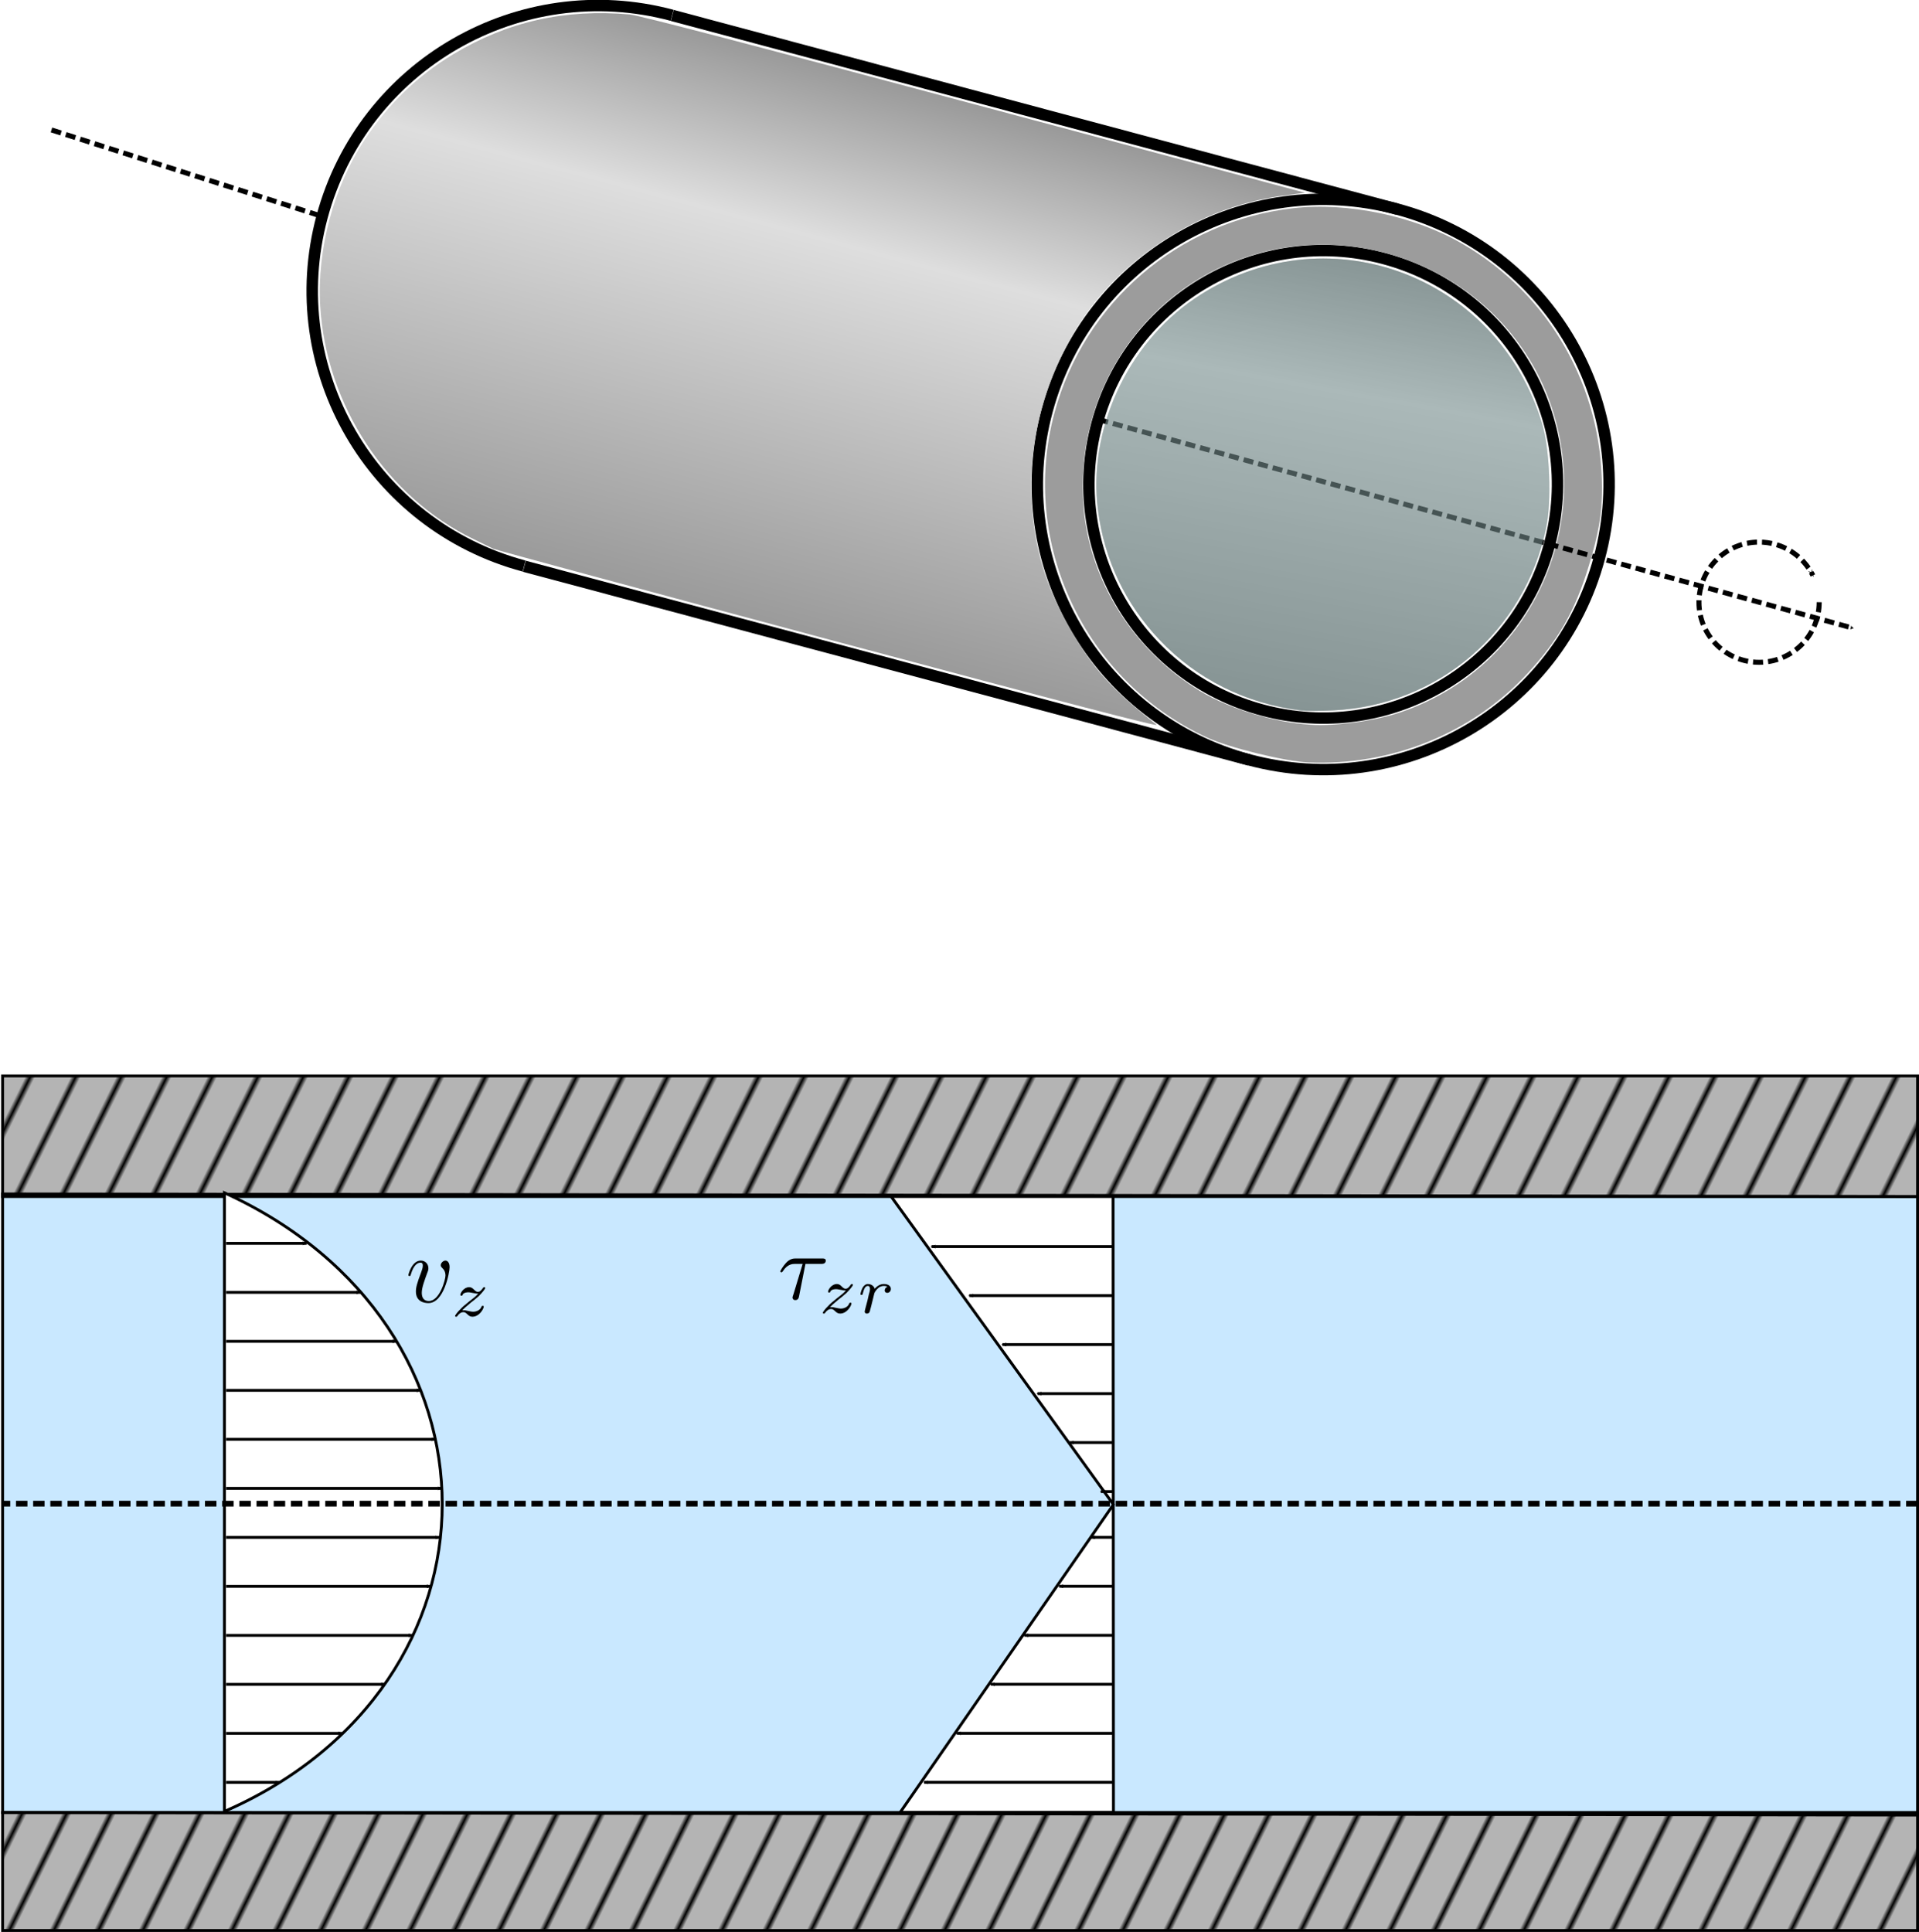 <ns0:svg xmlns:dc="http://purl.org/dc/elements/1.1/" xmlns:ns0="http://www.w3.org/2000/svg" xmlns:ns1="http://sodipodi.sourceforge.net/DTD/sodipodi-0.dtd" xmlns:ns2="http://www.inkscape.org/namespaces/inkscape" xmlns:ns3="http://www.w3.org/1999/xlink" xmlns:ns5="http://creativecommons.org/ns#" xmlns:ns7="http://www.iki.fi/pav/software/textext/" xmlns:rdf="http://www.w3.org/1999/02/22-rdf-syntax-ns#" height="769.396" id="svg2" preserveAspectRatio="xMidYMid meet" version="1.1" viewBox="0 0 764.219 769.396" width="764.219" ns1:docname="pipe_flow.svg" ns2:version="0.48.3.1 r9886">
  <ns1:namedview bordercolor="#666666" borderopacity="1.0" fit-margin-bottom="0" fit-margin-left="0" fit-margin-right="0" fit-margin-top="0" id="base" pagecolor="#ffffff" showgrid="false" ns2:current-layer="layer1" ns2:cx="155.99331" ns2:cy="233.01608" ns2:document-units="px" ns2:object-nodes="true" ns2:object-paths="true" ns2:pageopacity="0.0" ns2:pageshadow="2" ns2:snap-global="true" ns2:snap-intersection-paths="true" ns2:snap-object-midpoints="true" ns2:snap-smooth-nodes="true" ns2:window-height="1025" ns2:window-maximized="1" ns2:window-width="1920" ns2:window-x="-3" ns2:window-y="-3" ns2:zoom="0.9899495" />
  <ns0:defs id="defs4">
    <ns0:linearGradient id="linearGradient4193">
      <ns0:stop id="stop4195" offset="0" style="stop-color:#606060;stop-opacity:1;" />
      <ns0:stop id="stop4197" offset="0.7" style="stop-color:#969696;stop-opacity:1;" />
      <ns0:stop id="stop4199" offset="1" style="stop-color:#606060;stop-opacity:1;" />
    </ns0:linearGradient>
    <ns0:marker id="Arrow1Mend" orient="auto" refX="0" refY="0" style="overflow:visible" ns2:stockid="Arrow1Mend">
      <ns0:path d="M 0,0 5,-5 -12.5,0 5,5 0,0 z" id="path4435" style="fill-rule:evenodd;stroke:#000000;stroke-width:1pt;marker-start:none" transform="matrix(-0.4,0,0,-0.4,-4,0)" ns2:connector-curvature="0" />
    </ns0:marker>
    <ns0:marker id="Arrow1Lend" orient="auto" refX="0" refY="0" style="overflow:visible" ns2:stockid="Arrow1Lend">
      <ns0:path d="M 0,0 5,-5 -12.5,0 5,5 0,0 z" id="path3849" style="fill-rule:evenodd;stroke:#000000;stroke-width:1pt;marker-start:none" transform="matrix(-0.8,0,0,-0.8,-10,0)" ns2:connector-curvature="0" />
    </ns0:marker>
    <ns0:marker id="TriangleInL" orient="auto" refX="0" refY="0" style="overflow:visible" ns2:stockid="TriangleInL">
      <ns0:path d="m 5.77,0 -8.65,5 0,-10 8.65,5 z" id="path3980" style="fill-rule:evenodd;stroke:#000000;stroke-width:1pt;marker-start:none" transform="scale(-0.8,-0.8)" ns2:connector-curvature="0" />
    </ns0:marker>
    <ns0:marker id="TriangleOutL" orient="auto" refX="0" refY="0" style="overflow:visible" ns2:stockid="TriangleOutL">
      <ns0:path d="m 5.77,0 -8.65,5 0,-10 8.65,5 z" id="path3989" style="fill-rule:evenodd;stroke:#000000;stroke-width:1pt;marker-start:none" transform="scale(0.8,0.8)" ns2:connector-curvature="0" />
    </ns0:marker>
    <ns0:marker id="TriangleOutM" orient="auto" refX="0" refY="0" style="overflow:visible" ns2:stockid="TriangleOutM">
      <ns0:path d="m 5.77,0 -8.65,5 0,-10 8.65,5 z" id="path3992" style="fill-rule:evenodd;stroke:#000000;stroke-width:1pt;marker-start:none" transform="scale(0.4,0.4)" ns2:connector-curvature="0" />
    </ns0:marker>
    <ns0:marker id="TriangleOutS" orient="auto" refX="0" refY="0" style="overflow:visible" ns2:stockid="TriangleOutS">
      <ns0:path d="m 5.77,0 -8.65,5 0,-10 8.65,5 z" id="path3995" style="fill-rule:evenodd;stroke:#000000;stroke-width:1pt;marker-start:none" transform="scale(0.2,0.2)" ns2:connector-curvature="0" />
    </ns0:marker>
    <ns0:linearGradient id="linearGradient3829">
      <ns0:stop id="stop3831" offset="0" style="stop-color:#999999;stop-opacity:1;" />
      <ns0:stop id="stop3837" offset="0.7" style="stop-color:#dedede;stop-opacity:1;" />
      <ns0:stop id="stop3833" offset="1" style="stop-color:#999999;stop-opacity:1;" />
    </ns0:linearGradient>
    <ns0:linearGradient gradientTransform="matrix(1.175,0.314,-0.315,1.172,52.35,-150.131)" gradientUnits="userSpaceOnUse" id="linearGradient3835" x1="363.698" x2="363.698" y1="320.934" y2="136.363" ns2:collect="always" ns3:href="#linearGradient3829" />
    <ns0:marker id="TriangleOutS-9" orient="auto" refX="0" refY="0" style="overflow:visible" ns2:stockid="TriangleOutS">
      <ns0:path d="m 5.77,0 -8.65,5 0,-10 8.65,5 z" id="path3995-7" style="fill-rule:evenodd;stroke:#000000;stroke-width:1pt;marker-start:none" transform="scale(0.2,0.2)" ns2:connector-curvature="0" />
    </ns0:marker>
    <ns0:linearGradient gradientTransform="matrix(1.175,0.314,-0.315,1.172,72.554,-306.705)" gradientUnits="userSpaceOnUse" id="linearGradient4879" x1="363.698" x2="363.698" y1="320.934" y2="136.363" ns2:collect="always" ns3:href="#linearGradient3829" />
    <ns0:marker id="TriangleOutL-2" orient="auto" refX="0" refY="0" style="overflow:visible" ns2:stockid="TriangleOutL">
      <ns0:path d="m 5.77,0 -8.65,5 0,-10 8.65,5 z" id="path3989-3" style="fill-rule:evenodd;stroke:#000000;stroke-width:1pt;marker-start:none" transform="scale(0.8,0.8)" ns2:connector-curvature="0" />
    </ns0:marker>
    <ns0:marker id="TriangleInL-6" orient="auto" refX="0" refY="0" style="overflow:visible" ns2:stockid="TriangleInL">
      <ns0:path d="m 5.77,0 -8.65,5 0,-10 8.65,5 z" id="path3980-4" style="fill-rule:evenodd;stroke:#000000;stroke-width:1pt;marker-start:none" transform="scale(-0.8,-0.8)" ns2:connector-curvature="0" />
    </ns0:marker>
    <ns0:marker id="marker8806" orient="auto" refX="0" refY="0" style="overflow:visible" ns2:stockid="TriangleOutL">
      <ns0:path d="m 5.77,0 -8.65,5 0,-10 8.65,5 z" id="path8808" style="fill-rule:evenodd;stroke:#000000;stroke-width:1pt;marker-start:none" transform="scale(0.8,0.8)" ns2:connector-curvature="0" />
    </ns0:marker>
    <ns0:marker id="Arrow1Mend-5" orient="auto" refX="0" refY="0" style="overflow:visible" ns2:stockid="Arrow1Mend">
      <ns0:path d="M 0,0 5,-5 -12.5,0 5,5 0,0 z" id="path4435-4" style="fill-rule:evenodd;stroke:#000000;stroke-width:1pt;marker-start:none" transform="matrix(-0.4,0,0,-0.4,-4,0)" ns2:connector-curvature="0" />
    </ns0:marker>
    <ns0:marker id="Arrow1Mend-51" orient="auto" refX="0" refY="0" style="overflow:visible" ns2:stockid="Arrow1Mend">
      <ns0:path d="M 0,0 5,-5 -12.5,0 5,5 0,0 z" id="path4435-7" style="fill-rule:evenodd;stroke:#000000;stroke-width:1pt;marker-start:none" transform="matrix(-0.4,0,0,-0.4,-4,0)" ns2:connector-curvature="0" />
    </ns0:marker>
    <ns0:marker id="Arrow2Mend" orient="auto" refX="0" refY="0" style="overflow:visible" ns2:stockid="Arrow2Mend">
      <ns0:path d="M 8.719,4.034 -2.207,0.016 8.719,-4.002 c -1.745,2.372 -1.735,5.617 -6e-7,8.035 z" id="path5454" style="font-size:12px;fill-rule:evenodd;stroke-width:0.625;stroke-linejoin:round" transform="scale(-0.6,-0.6)" ns2:connector-curvature="0" />
    </ns0:marker>
    <ns0:marker id="marker3301" orient="auto" refX="0" refY="0" style="overflow:visible" ns2:stockid="Arrow2Mend">
      <ns0:path d="M 8.719,4.034 -2.207,0.016 8.719,-4.002 c -1.745,2.372 -1.735,5.617 -6e-7,8.035 z" id="path3303" style="font-size:12px;fill-rule:evenodd;stroke-width:0.625;stroke-linejoin:round" transform="scale(-0.6,-0.6)" ns2:connector-curvature="0" />
    </ns0:marker>
    <ns0:marker id="marker3305" orient="auto" refX="0" refY="0" style="overflow:visible" ns2:stockid="Arrow2Mend">
      <ns0:path d="M 8.719,4.034 -2.207,0.016 8.719,-4.002 c -1.745,2.372 -1.735,5.617 -6e-7,8.035 z" id="path3307" style="font-size:12px;fill-rule:evenodd;stroke-width:0.625;stroke-linejoin:round" transform="scale(-0.6,-0.6)" ns2:connector-curvature="0" />
    </ns0:marker>
    <ns0:marker id="marker3309" orient="auto" refX="0" refY="0" style="overflow:visible" ns2:stockid="Arrow2Mend">
      <ns0:path d="M 8.719,4.034 -2.207,0.016 8.719,-4.002 c -1.745,2.372 -1.735,5.617 -6e-7,8.035 z" id="path3311" style="font-size:12px;fill-rule:evenodd;stroke-width:0.625;stroke-linejoin:round" transform="scale(-0.6,-0.6)" ns2:connector-curvature="0" />
    </ns0:marker>
    <ns0:marker id="marker3313" orient="auto" refX="0" refY="0" style="overflow:visible" ns2:stockid="Arrow2Mend">
      <ns0:path d="M 8.719,4.034 -2.207,0.016 8.719,-4.002 c -1.745,2.372 -1.735,5.617 -6e-7,8.035 z" id="path3315" style="font-size:12px;fill-rule:evenodd;stroke-width:0.625;stroke-linejoin:round" transform="scale(-0.6,-0.6)" ns2:connector-curvature="0" />
    </ns0:marker>
    <ns0:marker id="marker3317" orient="auto" refX="0" refY="0" style="overflow:visible" ns2:stockid="Arrow2Mend">
      <ns0:path d="M 8.719,4.034 -2.207,0.016 8.719,-4.002 c -1.745,2.372 -1.735,5.617 -6e-7,8.035 z" id="path3319" style="font-size:12px;fill-rule:evenodd;stroke-width:0.625;stroke-linejoin:round" transform="scale(-0.6,-0.6)" ns2:connector-curvature="0" />
    </ns0:marker>
    <ns0:marker id="marker3321" orient="auto" refX="0" refY="0" style="overflow:visible" ns2:stockid="Arrow2Mend">
      <ns0:path d="M 8.719,4.034 -2.207,0.016 8.719,-4.002 c -1.745,2.372 -1.735,5.617 -6e-7,8.035 z" id="path3323" style="font-size:12px;fill-rule:evenodd;stroke-width:0.625;stroke-linejoin:round" transform="scale(-0.6,-0.6)" ns2:connector-curvature="0" />
    </ns0:marker>
    <ns0:marker id="marker3325" orient="auto" refX="0" refY="0" style="overflow:visible" ns2:stockid="Arrow2Mend">
      <ns0:path d="M 8.719,4.034 -2.207,0.016 8.719,-4.002 c -1.745,2.372 -1.735,5.617 -6e-7,8.035 z" id="path3327" style="font-size:12px;fill-rule:evenodd;stroke-width:0.625;stroke-linejoin:round" transform="scale(-0.6,-0.6)" ns2:connector-curvature="0" />
    </ns0:marker>
    <ns0:marker id="marker3329" orient="auto" refX="0" refY="0" style="overflow:visible" ns2:stockid="Arrow2Mend">
      <ns0:path d="M 8.719,4.034 -2.207,0.016 8.719,-4.002 c -1.745,2.372 -1.735,5.617 -6e-7,8.035 z" id="path3331" style="font-size:12px;fill-rule:evenodd;stroke-width:0.625;stroke-linejoin:round" transform="scale(-0.6,-0.6)" ns2:connector-curvature="0" />
    </ns0:marker>
    <ns0:marker id="marker3333" orient="auto" refX="0" refY="0" style="overflow:visible" ns2:stockid="Arrow2Mend">
      <ns0:path d="M 8.719,4.034 -2.207,0.016 8.719,-4.002 c -1.745,2.372 -1.735,5.617 -6e-7,8.035 z" id="path3335" style="font-size:12px;fill-rule:evenodd;stroke-width:0.625;stroke-linejoin:round" transform="scale(-0.6,-0.6)" ns2:connector-curvature="0" />
    </ns0:marker>
    <ns0:marker id="marker3337" orient="auto" refX="0" refY="0" style="overflow:visible" ns2:stockid="Arrow2Mend">
      <ns0:path d="M 8.719,4.034 -2.207,0.016 8.719,-4.002 c -1.745,2.372 -1.735,5.617 -6e-7,8.035 z" id="path3339" style="font-size:12px;fill-rule:evenodd;stroke-width:0.625;stroke-linejoin:round" transform="scale(-0.6,-0.6)" ns2:connector-curvature="0" />
    </ns0:marker>
    <ns0:marker id="marker3341" orient="auto" refX="0" refY="0" style="overflow:visible" ns2:stockid="Arrow2Mend">
      <ns0:path d="M 8.719,4.034 -2.207,0.016 8.719,-4.002 c -1.745,2.372 -1.735,5.617 -6e-7,8.035 z" id="path3343" style="font-size:12px;fill-rule:evenodd;stroke-width:0.625;stroke-linejoin:round" transform="scale(-0.6,-0.6)" ns2:connector-curvature="0" />
    </ns0:marker>
    <ns0:marker id="Arrow1Lstart" orient="auto" refX="0" refY="0" style="overflow:visible" ns2:stockid="Arrow1Lstart">
      <ns0:path d="M 0,0 5,-5 -12.5,0 5,5 0,0 z" id="path5427" style="fill-rule:evenodd;stroke:#000000;stroke-width:1pt;marker-start:none" transform="matrix(0.8,0,0,0.8,10,0)" ns2:connector-curvature="0" />
    </ns0:marker>
    <ns0:marker id="Arrow1Lend-2" orient="auto" refX="0" refY="0" style="overflow:visible" ns2:stockid="Arrow1Lend">
      <ns0:path d="M 0,0 5,-5 -12.5,0 5,5 0,0 z" id="path5430" style="fill-rule:evenodd;stroke:#000000;stroke-width:1pt;marker-start:none" transform="matrix(-0.8,0,0,-0.8,-10,0)" ns2:connector-curvature="0" />
    </ns0:marker>
    <ns0:marker id="marker3349" orient="auto" refX="0" refY="0" style="overflow:visible" ns2:stockid="Arrow1Lstart">
      <ns0:path d="M 0,0 5,-5 -12.5,0 5,5 0,0 z" id="path3351" style="fill-rule:evenodd;stroke:#000000;stroke-width:1pt;marker-start:none" transform="matrix(0.8,0,0,0.8,10,0)" ns2:connector-curvature="0" />
    </ns0:marker>
    <ns0:marker id="marker3353" orient="auto" refX="0" refY="0" style="overflow:visible" ns2:stockid="Arrow1Lend">
      <ns0:path d="M 0,0 5,-5 -12.5,0 5,5 0,0 z" id="path3355" style="fill-rule:evenodd;stroke:#000000;stroke-width:1pt;marker-start:none" transform="matrix(-0.8,0,0,-0.8,-10,0)" ns2:connector-curvature="0" />
    </ns0:marker>
    <ns0:marker id="marker3357" orient="auto" refX="0" refY="0" style="overflow:visible" ns2:stockid="Arrow1Lstart">
      <ns0:path d="M 0,0 5,-5 -12.5,0 5,5 0,0 z" id="path3359" style="fill-rule:evenodd;stroke:#000000;stroke-width:1pt;marker-start:none" transform="matrix(0.8,0,0,0.8,10,0)" ns2:connector-curvature="0" />
    </ns0:marker>
    <ns0:marker id="marker3361" orient="auto" refX="0" refY="0" style="overflow:visible" ns2:stockid="Arrow1Lstart">
      <ns0:path d="M 0,0 5,-5 -12.5,0 5,5 0,0 z" id="path3363" style="fill-rule:evenodd;stroke:#000000;stroke-width:1pt;marker-start:none" transform="matrix(0.8,0,0,0.8,10,0)" ns2:connector-curvature="0" />
    </ns0:marker>
    <ns0:marker id="marker3365" orient="auto" refX="0" refY="0" style="overflow:visible" ns2:stockid="Arrow2Mend">
      <ns0:path d="M 8.719,4.034 -2.207,0.016 8.719,-4.002 c -1.745,2.372 -1.735,5.617 -6e-7,8.035 z" id="path3367" style="font-size:12px;fill-rule:evenodd;stroke-width:0.625;stroke-linejoin:round" transform="scale(-0.6,-0.6)" ns2:connector-curvature="0" />
    </ns0:marker>
    <ns0:marker id="marker3369" orient="auto" refX="0" refY="0" style="overflow:visible" ns2:stockid="Arrow2Mend">
      <ns0:path d="M 8.719,4.034 -2.207,0.016 8.719,-4.002 c -1.745,2.372 -1.735,5.617 -6e-7,8.035 z" id="path3371" style="font-size:12px;fill-rule:evenodd;stroke-width:0.625;stroke-linejoin:round" transform="scale(-0.6,-0.6)" ns2:connector-curvature="0" />
    </ns0:marker>
    <ns0:marker id="marker3373" orient="auto" refX="0" refY="0" style="overflow:visible" ns2:stockid="Arrow2Mend">
      <ns0:path d="M 8.719,4.034 -2.207,0.016 8.719,-4.002 c -1.745,2.372 -1.735,5.617 -6e-7,8.035 z" id="path3375" style="font-size:12px;fill-rule:evenodd;stroke-width:0.625;stroke-linejoin:round" transform="scale(-0.6,-0.6)" ns2:connector-curvature="0" />
    </ns0:marker>
    <ns0:marker id="marker3377" orient="auto" refX="0" refY="0" style="overflow:visible" ns2:stockid="Arrow2Mend">
      <ns0:path d="M 8.719,4.034 -2.207,0.016 8.719,-4.002 c -1.745,2.372 -1.735,5.617 -6e-7,8.035 z" id="path3379" style="font-size:12px;fill-rule:evenodd;stroke-width:0.625;stroke-linejoin:round" transform="scale(-0.6,-0.6)" ns2:connector-curvature="0" />
    </ns0:marker>
    <ns0:marker id="marker3381" orient="auto" refX="0" refY="0" style="overflow:visible" ns2:stockid="Arrow2Mend">
      <ns0:path d="M 8.719,4.034 -2.207,0.016 8.719,-4.002 c -1.745,2.372 -1.735,5.617 -6e-7,8.035 z" id="path3383" style="font-size:12px;fill-rule:evenodd;stroke-width:0.625;stroke-linejoin:round" transform="scale(-0.6,-0.6)" ns2:connector-curvature="0" />
    </ns0:marker>
    <ns0:marker id="marker3385" orient="auto" refX="0" refY="0" style="overflow:visible" ns2:stockid="Arrow2Mend">
      <ns0:path d="M 8.719,4.034 -2.207,0.016 8.719,-4.002 c -1.745,2.372 -1.735,5.617 -6e-7,8.035 z" id="path3387" style="font-size:12px;fill-rule:evenodd;stroke-width:0.625;stroke-linejoin:round" transform="scale(-0.6,-0.6)" ns2:connector-curvature="0" />
    </ns0:marker>
    <ns0:marker id="marker3389" orient="auto" refX="0" refY="0" style="overflow:visible" ns2:stockid="Arrow2Mend">
      <ns0:path d="M 8.719,4.034 -2.207,0.016 8.719,-4.002 c -1.745,2.372 -1.735,5.617 -6e-7,8.035 z" id="path3391" style="font-size:12px;fill-rule:evenodd;stroke-width:0.625;stroke-linejoin:round" transform="scale(-0.6,-0.6)" ns2:connector-curvature="0" />
    </ns0:marker>
    <ns0:marker id="marker3393" orient="auto" refX="0" refY="0" style="overflow:visible" ns2:stockid="Arrow2Mend">
      <ns0:path d="M 8.719,4.034 -2.207,0.016 8.719,-4.002 c -1.745,2.372 -1.735,5.617 -6e-7,8.035 z" id="path3395" style="font-size:12px;fill-rule:evenodd;stroke-width:0.625;stroke-linejoin:round" transform="scale(-0.6,-0.6)" ns2:connector-curvature="0" />
    </ns0:marker>
    <ns0:marker id="marker3397" orient="auto" refX="0" refY="0" style="overflow:visible" ns2:stockid="Arrow2Mend">
      <ns0:path d="M 8.719,4.034 -2.207,0.016 8.719,-4.002 c -1.745,2.372 -1.735,5.617 -6e-7,8.035 z" id="path3399" style="font-size:12px;fill-rule:evenodd;stroke-width:0.625;stroke-linejoin:round" transform="scale(-0.6,-0.6)" ns2:connector-curvature="0" />
    </ns0:marker>
    <ns0:marker id="marker3401" orient="auto" refX="0" refY="0" style="overflow:visible" ns2:stockid="Arrow2Mend">
      <ns0:path d="M 8.719,4.034 -2.207,0.016 8.719,-4.002 c -1.745,2.372 -1.735,5.617 -6e-7,8.035 z" id="path3403" style="font-size:12px;fill-rule:evenodd;stroke-width:0.625;stroke-linejoin:round" transform="scale(-0.6,-0.6)" ns2:connector-curvature="0" />
    </ns0:marker>
    <ns0:marker id="marker3405" orient="auto" refX="0" refY="0" style="overflow:visible" ns2:stockid="Arrow2Mend">
      <ns0:path d="M 8.719,4.034 -2.207,0.016 8.719,-4.002 c -1.745,2.372 -1.735,5.617 -6e-7,8.035 z" id="path3407" style="font-size:12px;fill-rule:evenodd;stroke-width:0.625;stroke-linejoin:round" transform="scale(-0.6,-0.6)" ns2:connector-curvature="0" />
    </ns0:marker>
    <ns0:marker id="marker3409" orient="auto" refX="0" refY="0" style="overflow:visible" ns2:stockid="Arrow2Mend">
      <ns0:path d="M 8.719,4.034 -2.207,0.016 8.719,-4.002 c -1.745,2.372 -1.735,5.617 -6e-7,8.035 z" id="path3411" style="font-size:12px;fill-rule:evenodd;stroke-width:0.625;stroke-linejoin:round" transform="scale(-0.6,-0.6)" ns2:connector-curvature="0" />
    </ns0:marker>
    <ns0:pattern id="pattern5373" patternTransform="matrix(1.399,1.164,-72.985,148.495,-85.88,702.076)" ns2:collect="always" ns3:href="#Strips1_8" />
    <ns0:pattern height="1" id="Strips1_8" patternTransform="translate(0,0) scale(10,10)" patternUnits="userSpaceOnUse" width="9" ns2:collect="always" ns2:stockid="Stripes 1:8">
      <ns0:rect height="2" id="rect5053" style="fill:black;stroke:none" width="1" x="0" y="-0.5" />
    </ns0:pattern>
    <ns0:pattern id="pattern5371" patternTransform="matrix(1.425,1.192,-73.394,148.523,-85.88,702.076)" ns2:collect="always" ns3:href="#Strips1_8" />
    <ns0:linearGradient gradientUnits="userSpaceOnUse" id="linearGradient4191" x1="592.227" x2="625.27" y1="210.146" y2="30.299" ns2:collect="always" ns3:href="#linearGradient4193" />
    <ns0:pattern id="pattern5373-5" patternTransform="matrix(1.399,1.164,-72.985,148.495,-85.88,702.076)" ns2:collect="always" ns3:href="#Strips1_8-6" />
    <ns0:pattern height="1" id="Strips1_8-6" patternTransform="translate(0,0) scale(10,10)" patternUnits="userSpaceOnUse" width="9" ns2:collect="always" ns2:stockid="Stripes 1:8">
      <ns0:rect height="2" id="rect5053-9" style="fill:black;stroke:none" width="1" x="0" y="-0.5" />
    </ns0:pattern>
  </ns0:defs>
  <ns0:g id="layer1" transform="translate(-74.094,72.802)" ns2:groupmode="layer" ns2:label="Layer 1">
    <ns0:rect height="48.025" id="rect3158-3" style="fill:#b4b4b4;fill-opacity:1;stroke:none;stroke-width:1.141;stroke-miterlimit:4;stroke-opacity:1;stroke-dasharray:none;stroke-dashoffset:0" width="762.617" x="75.126" y="355.681" />
    <ns0:rect height="47.003" id="rect3158-8-7" style="fill:#b4b4b4;fill-opacity:1;stroke:none;stroke-width:1.141;stroke-miterlimit:4;stroke-opacity:1;stroke-dasharray:none;stroke-dashoffset:0" width="762.617" x="75.126" y="649.029" />
    <ns0:path d="m 592.227,210.146 c -21.939,-2.692 -41.566,-12.485 -56.374,-28.129 -13.624,-14.392 -21.897,-31.768 -24.492,-51.441 -4.186,-31.729 11.456,-66.122 38.394,-84.415 51.541,-35.001 120.547,-10.093 138.542,50.008 2.964,9.899 3.751,30.527 1.568,41.085 -8.537,41.282 -42.9,70.796 -84.842,72.869 -5.093,0.252 -10.851,0.262 -12.795,0.024 z" id="path3145-5" style="fill:url(#linearGradient4191);fill-opacity:1.0;stroke:none" ns2:connector-curvature="0" />
    <ns0:path d="m 485.714,225.934 c 0,51.678 -41.893,93.571 -93.571,93.571 -51.678,0 -93.571,-41.893 -93.571,-93.571 0,-51.678 41.893,-93.571 93.571,-93.571 51.678,0 93.571,41.893 93.571,93.571 z" id="path2985" style="fill:none;stroke:#000000;stroke-width:3.75;stroke-miterlimit:4;stroke-dasharray:none;stroke-dashoffset:0" transform="matrix(1.175,0.314,-0.315,1.172,211.441,-267.789)" ns1:cx="392.14285" ns1:cy="225.93361" ns1:rx="93.571426" ns1:ry="93.571426" ns1:type="arc" />
    <ns0:path d="m 485.714,225.934 c 0,51.678 -41.893,93.571 -93.571,93.571 -51.678,0 -93.571,-41.893 -93.571,-93.571 0,-51.678 41.893,-93.571 93.571,-93.571 51.678,0 93.571,41.893 93.571,93.571 z" id="path2985-7" style="fill:none;stroke:#000000;stroke-width:4.575;stroke-miterlimit:4;stroke-dasharray:none;stroke-dashoffset:0" transform="matrix(0.963,0.257,-0.258,0.961,281.706,-197.829)" ns1:cx="392.14285" ns1:cy="225.93361" ns1:rx="93.571426" ns1:ry="93.571426" ns1:type="arc" />
    <ns0:path d="m 392.143,319.505 c -51.678,0 -93.571,-41.893 -93.571,-93.571 0,-51.678 41.893,-93.571 93.571,-93.571 0,0 0,0 0,0" id="path2985-8" style="fill:none;stroke:#000000;stroke-width:3.75;stroke-miterlimit:4;stroke-dasharray:none;stroke-dashoffset:0" transform="matrix(1.175,0.314,-0.315,1.172,-77.306,-344.963)" ns1:cx="392.14285" ns1:cy="225.93361" ns1:end="4.712389" ns1:open="true" ns1:rx="93.571426" ns1:ry="93.571426" ns1:start="1.5707963" ns1:type="arc" />
    <ns0:path d="M 282.909,152.708 571.656,229.882" id="path3039" style="fill:none;stroke:#000000;stroke-width:4.556;stroke-linecap:butt;stroke-linejoin:miter;stroke-miterlimit:4;stroke-opacity:1;stroke-dasharray:none" ns2:connector-curvature="0" />
    <ns0:path d="M 341.836,-66.651 630.583,10.522" id="path3041" style="fill:none;stroke:#000000;stroke-width:4.556;stroke-linecap:butt;stroke-linejoin:miter;stroke-miterlimit:4;stroke-opacity:1;stroke-dasharray:none" ns2:connector-curvature="0" />
    <ns0:path d="m 270.547,145.739 c -0.871,-0.442 -4.437,-2.186 -7.925,-3.875 -34.59,-16.75 -58.625,-53.285 -61.007,-92.737 -1.363,-22.575 5.382,-47.722 17.825,-66.459 9.455,-14.237 20.9,-25.26 35.17,-33.874 21.495,-12.975 44.522,-18.158 70.337,-15.831 3.426,0.309 50.376,12.55 137.043,35.732 l 131.831,35.262 -8.426,1.123 c -26.427,3.523 -51.407,16.48 -69.893,36.255 -20.628,22.066 -32.468,55.118 -30.635,85.515 1.142,18.938 5.73,34.059 15.443,50.901 9.118,15.81 16.6,24.106 34.347,38.079 1.335,1.051 -35.276,-8.475 -130.335,-33.912 C 331.616,162.461 271.418,146.181 270.547,145.739 l 0,0 z" id="path3827" style="fill:url(#linearGradient4879);fill-opacity:1;stroke:none" ns2:connector-curvature="0" />
    <ns0:path d="M 554.734,220.892 C 505.837,198.226 480.098,143.438 494.012,91.64 c 11.802,-43.935 49.423,-76.243 94.906,-81.503 21.888,-2.531 48.484,3.061 67.671,14.23 34.512,20.089 55.444,56.79 55.487,97.288 0.011,10.133 -1.382,18.258 -5.329,31.09 -5.537,18.001 -12,29.29 -24.494,42.783 -21.913,23.664 -54.14,36.727 -87.094,35.302 -9.403,-0.407 -31.678,-5.882 -40.426,-9.937 l 0,0 z m 41.309,-5.069 c 10.077,0.62 25.564,-1.507 35.623,-4.891 50.217,-16.895 77.141,-71.167 60.336,-121.624 -16.466,-49.44 -71.737,-76.537 -121.776,-59.702 -41.87,14.087 -68.383,54.994 -64.607,99.684 2.492,29.489 20.007,57.118 46.349,73.11 11.646,7.07 29.579,12.532 44.075,13.423 z" id="path3839" style="fill:#9c9c9c;fill-opacity:1;stroke:none" ns2:connector-curvature="0" />
    <ns0:path d="M 511.508,94.253 811.513,177.225" id="path3841" style="fill:none;stroke:#000000;stroke-width:2;stroke-linecap:butt;stroke-linejoin:miter;stroke-miterlimit:4;stroke-opacity:1;stroke-dasharray:4, 2;stroke-dashoffset:0;marker-end:url(#TriangleOutS)" ns1:nodetypes="cc" ns2:connector-curvature="0" />
    <ns0:path d="M 94.593,-21.054 202.475,13.412" id="path3841-7" style="fill:none;stroke:#000000;stroke-width:2;stroke-linecap:butt;stroke-linejoin:miter;stroke-miterlimit:4;stroke-opacity:1;stroke-dasharray:4, 2;stroke-dashoffset:0;marker-end:url(#TriangleOutS)" ns1:nodetypes="cc" ns2:connector-curvature="0" />
    <ns0:path d="m 696.705,292.225 c 0,13.223 -10.72,23.943 -23.943,23.943 -13.223,0 -23.943,-10.72 -23.943,-23.943 0,-13.223 10.72,-23.943 23.943,-23.943 9.087,0 17.391,5.144 21.438,13.28" id="path4229" style="fill:none;stroke:#000000;stroke-width:2;stroke-miterlimit:4;stroke-dasharray:4, 2;stroke-dashoffset:0;marker-end:url(#Arrow1Mend)" transform="translate(101.855,-125.204)" ns1:cx="672.7616" ns1:cy="292.22458" ns1:end="5.8216048" ns1:open="true" ns1:rx="23.943226" ns1:ry="23.943226" ns1:start="0" ns1:type="arc" />
    <ns0:path d="m 75.126,402.684 0,246.345 762.617,1.022 0,-246.345 z" id="path5377" style="fill:#c9e8ff;fill-opacity:1;stroke:#000000;stroke-width:1.141px;stroke-linecap:butt;stroke-linejoin:miter;stroke-opacity:1" ns1:nodetypes="ccccc" ns2:connector-curvature="0" />
    <ns0:rect height="48.025" id="rect3158" style="fill:url(#pattern5371);fill-opacity:1;stroke:#000000;stroke-width:1.141;stroke-miterlimit:4;stroke-opacity:1;stroke-dasharray:none;stroke-dashoffset:0" width="762.617" x="75.126" y="355.681" />
    <ns0:rect height="47.003" id="rect3158-8" style="fill:url(#pattern5373);fill-opacity:1;stroke:#000000;stroke-width:1.141;stroke-miterlimit:4;stroke-opacity:1;stroke-dasharray:none;stroke-dashoffset:0" width="762.617" x="75.126" y="649.029" />
    <ns0:path d="m 163.475,402.225 c 115.645,52.657 115.645,195.769 0,246.383 z" id="path5396" style="fill:#ffffff;fill-opacity:1;stroke:#000000;stroke-width:1.141px;stroke-linecap:butt;stroke-linejoin:miter;stroke-opacity:1" ns1:nodetypes="cc" ns2:connector-curvature="0" />
    <ns0:path d="m 164.12,422.356 32.121,0" id="path5400" style="fill:none;stroke:#000000;stroke-width:1.141px;stroke-linecap:butt;stroke-linejoin:miter;stroke-opacity:1;marker-end:url(#Arrow2Mend)" ns2:connector-curvature="0" />
    <ns0:path d="m 164.12,441.871 53.471,0" id="path5402" style="fill:none;stroke:#000000;stroke-width:1.141px;stroke-linecap:butt;stroke-linejoin:miter;stroke-opacity:1;marker-end:url(#Arrow2Mend)" ns1:nodetypes="cc" ns2:connector-curvature="0" />
    <ns0:path d="m 164.12,461.387 67.916,0" id="path5404" style="fill:none;stroke:#000000;stroke-width:1.141px;stroke-linecap:butt;stroke-linejoin:miter;stroke-opacity:1;marker-end:url(#Arrow2Mend)" ns1:nodetypes="cc" ns2:connector-curvature="0" />
    <ns0:path d="m 164.12,480.902 77.499,0" id="path5406" style="fill:none;stroke:#000000;stroke-width:1.141px;stroke-linecap:butt;stroke-linejoin:miter;stroke-opacity:1;marker-end:url(#Arrow2Mend)" ns1:nodetypes="cc" ns2:connector-curvature="0" />
    <ns0:path d="m 164.12,500.417 83.473,0" id="path5408" style="fill:none;stroke:#000000;stroke-width:1.141px;stroke-linecap:butt;stroke-linejoin:miter;stroke-opacity:1;marker-end:url(#Arrow2Mend)" ns1:nodetypes="cc" ns2:connector-curvature="0" />
    <ns0:path d="m 164.12,519.933 85.972,0" id="path5410" style="fill:none;stroke:#000000;stroke-width:1.141px;stroke-linecap:butt;stroke-linejoin:miter;stroke-opacity:1;marker-end:url(#Arrow2Mend)" ns1:nodetypes="cc" ns2:connector-curvature="0" />
    <ns0:path d="m 164.12,539.448 85,0" id="path5412" style="fill:none;stroke:#000000;stroke-width:1.141px;stroke-linecap:butt;stroke-linejoin:miter;stroke-opacity:1;marker-end:url(#Arrow2Mend)" ns2:connector-curvature="0" />
    <ns0:path d="m 164.12,558.963 81.527,0" id="path5414" style="fill:none;stroke:#000000;stroke-width:1.141px;stroke-linecap:butt;stroke-linejoin:miter;stroke-opacity:1;marker-end:url(#Arrow2Mend)" ns1:nodetypes="cc" ns2:connector-curvature="0" />
    <ns0:path d="m 164.12,578.479 74.306,0" id="path5416" style="fill:none;stroke:#000000;stroke-width:1.141px;stroke-linecap:butt;stroke-linejoin:miter;stroke-opacity:1;marker-end:url(#Arrow2Mend)" ns1:nodetypes="cc" ns2:connector-curvature="0" />
    <ns0:path d="m 164.12,597.994 63.334,0" id="path5418" style="fill:none;stroke:#000000;stroke-width:1.141px;stroke-linecap:butt;stroke-linejoin:miter;stroke-opacity:1;marker-end:url(#Arrow2Mend)" ns1:nodetypes="cc" ns2:connector-curvature="0" />
    <ns0:path d="m 164.12,617.509 46.25,0" id="path5420" style="fill:none;stroke:#000000;stroke-width:1.141px;stroke-linecap:butt;stroke-linejoin:miter;stroke-opacity:1;marker-end:url(#Arrow2Mend)" ns1:nodetypes="cc" ns2:connector-curvature="0" />
    <ns0:path d="m 164.12,637.025 21.25,0" id="path5422" style="fill:none;stroke:#000000;stroke-width:1.141px;stroke-linecap:butt;stroke-linejoin:miter;stroke-opacity:1;marker-end:url(#Arrow2Mend)" ns1:nodetypes="cc" ns2:connector-curvature="0" />
    <ns0:path d="m 432.54,649.029 84.97,-122.661 -88.524,-122.661 88.389,0 0.135,245.323 z" id="path3120" style="fill:#ffffff;stroke:#000000;stroke-width:1.141px;stroke-linecap:butt;stroke-linejoin:miter;stroke-opacity:1" ns1:nodetypes="cccccc" ns2:connector-curvature="0" />
    <ns0:path d="m 517.428,423.645 -72.373,0" id="path5400-6" style="fill:none;stroke:#000000;stroke-width:1.141px;stroke-linecap:butt;stroke-linejoin:miter;stroke-opacity:1;marker-end:url(#Arrow2Mend)" ns1:nodetypes="cc" ns2:connector-curvature="0" />
    <ns0:path d="m 517.428,443.161 -57.342,0" id="path5402-3" style="fill:none;stroke:#000000;stroke-width:1.141px;stroke-linecap:butt;stroke-linejoin:miter;stroke-opacity:1;marker-end:url(#Arrow2Mend)" ns1:nodetypes="cc" ns2:connector-curvature="0" />
    <ns0:path d="m 517.428,462.676 -44.157,0" id="path5404-7" style="fill:none;stroke:#000000;stroke-width:1.141px;stroke-linecap:butt;stroke-linejoin:miter;stroke-opacity:1;marker-end:url(#Arrow2Mend)" ns1:nodetypes="cc" ns2:connector-curvature="0" />
    <ns0:path d="m 517.428,482.191 -30.179,0" id="path5406-9" style="fill:none;stroke:#000000;stroke-width:1.141px;stroke-linecap:butt;stroke-linejoin:miter;stroke-opacity:1;marker-end:url(#Arrow2Mend)" ns1:nodetypes="cc" ns2:connector-curvature="0" />
    <ns0:path d="m 517.428,501.707 -17.342,0" id="path5408-7" style="fill:none;stroke:#000000;stroke-width:1.141px;stroke-linecap:butt;stroke-linejoin:miter;stroke-opacity:1;marker-end:url(#Arrow2Mend)" ns1:nodetypes="cc" ns2:connector-curvature="0" />
    <ns0:path d="m 517.428,521.222 -4.926,0" id="path5410-4" style="fill:none;stroke:#000000;stroke-width:1.141px;stroke-linecap:butt;stroke-linejoin:miter;stroke-opacity:1;marker-end:url(#Arrow2Mend)" ns1:nodetypes="cc" ns2:connector-curvature="0" />
    <ns0:path d="m 517.058,539.423 -8.462,0" id="path5412-9" style="fill:none;stroke:#000000;stroke-width:1.141px;stroke-linecap:butt;stroke-linejoin:miter;stroke-opacity:1;marker-end:url(#Arrow2Mend)" ns1:nodetypes="cc" ns2:connector-curvature="0" />
    <ns0:path d="m 517.058,558.938 -21.163,0" id="path5414-1" style="fill:none;stroke:#000000;stroke-width:1.141px;stroke-linecap:butt;stroke-linejoin:miter;stroke-opacity:1;marker-end:url(#Arrow2Mend)" ns1:nodetypes="cc" ns2:connector-curvature="0" />
    <ns0:path d="m 517.058,578.454 -35.06,0" id="path5416-7" style="fill:none;stroke:#000000;stroke-width:1.141px;stroke-linecap:butt;stroke-linejoin:miter;stroke-opacity:1;marker-end:url(#Arrow2Mend)" ns1:nodetypes="cc" ns2:connector-curvature="0" />
    <ns0:path d="m 517.058,597.969 -48.388,0" id="path5418-0" style="fill:none;stroke:#000000;stroke-width:1.141px;stroke-linecap:butt;stroke-linejoin:miter;stroke-opacity:1;marker-end:url(#Arrow2Mend)" ns1:nodetypes="cc" ns2:connector-curvature="0" />
    <ns0:path d="m 517.058,617.484 -61.938,0" id="path5420-6" style="fill:none;stroke:#000000;stroke-width:1.141px;stroke-linecap:butt;stroke-linejoin:miter;stroke-opacity:1;marker-end:url(#Arrow2Mend)" ns1:nodetypes="cc" ns2:connector-curvature="0" />
    <ns0:path d="m 517.058,637 -74.961,0" id="path5422-0" style="fill:none;stroke:#000000;stroke-width:1.141px;stroke-linecap:butt;stroke-linejoin:miter;stroke-opacity:1;marker-end:url(#Arrow2Mend)" ns1:nodetypes="cc" ns2:connector-curvature="0" />
    <ns0:path d="m 432.54,649.029 84.97,0" id="path4402" style="fill:none;stroke:#000000;stroke-width:1.141px;stroke-linecap:butt;stroke-linejoin:miter;stroke-opacity:1" ns2:connector-curvature="0" />
    <ns0:g id="g4670" transform="matrix(3.75,0,0,3.75,-602.25,-59.622)" ns7:preamble="/home/mjki2mb2/inkscape_preamble.tex" ns7:text="$v_z$">
      <ns0:defs id="defs4672">
        <ns0:g id="g4674">
          <ns0:symbol id="textext-aadd3e5a-0" overflow="visible" style="overflow:visible">
            <ns0:path d="m 4.672,-3.703 c 0,-0.547 -0.266,-0.703 -0.438,-0.703 -0.25,0 -0.5,0.266 -0.5,0.484 0,0.125 0.047,0.188 0.156,0.297 0.219,0.203 0.344,0.453 0.344,0.812 0,0.422 -0.609,2.703 -1.766,2.703 -0.516,0 -0.75,-0.344 -0.75,-0.875 0,-0.547 0.281,-1.281 0.578,-2.109 0.078,-0.172 0.125,-0.312 0.125,-0.5 0,-0.438 -0.312,-0.812 -0.812,-0.812 -0.938,0 -1.312,1.453 -1.312,1.531 0,0.109 0.094,0.109 0.109,0.109 0.109,0 0.109,-0.031 0.156,-0.188 0.297,-1 0.719,-1.234 1.016,-1.234 0.078,0 0.25,0 0.25,0.312 0,0.25 -0.109,0.531 -0.172,0.703 -0.438,1.156 -0.562,1.609 -0.562,2.047 0,1.078 0.875,1.234 1.328,1.234 1.672,0 2.25,-3.297 2.25,-3.812 z m 0,0" id="path4677" style="stroke:none" ns2:connector-curvature="0" />
          </ns0:symbol>
          <ns0:symbol id="textext-aadd3e5a-1" overflow="visible" style="overflow:visible">
            <ns0:path d="m 1.172,-0.609 c 0.188,-0.188 0.312,-0.312 0.891,-0.797 0.156,-0.109 0.672,-0.531 0.875,-0.719 0.422,-0.422 0.688,-0.781 0.688,-0.859 0,-0.094 -0.078,-0.094 -0.109,-0.094 -0.062,0 -0.094,0.016 -0.125,0.078 -0.219,0.312 -0.359,0.422 -0.531,0.422 -0.078,0 -0.188,0 -0.391,-0.203 -0.234,-0.25 -0.391,-0.297 -0.547,-0.297 -0.562,0 -0.938,0.609 -0.938,0.812 0,0.078 0.062,0.094 0.109,0.094 0.094,0 0.109,-0.016 0.125,-0.094 0.109,-0.25 0.5,-0.266 0.609,-0.266 0.172,0 0.344,0.047 0.438,0.062 0.391,0.078 0.438,0.078 0.609,0.078 -0.172,0.203 -0.297,0.328 -0.969,0.844 -0.547,0.438 -0.734,0.609 -0.859,0.75 -0.422,0.406 -0.625,0.719 -0.625,0.781 0,0.078 0.094,0.078 0.125,0.078 0.062,0 0.078,0 0.109,-0.062 0.188,-0.266 0.406,-0.422 0.641,-0.422 0.094,0 0.188,0 0.375,0.172 0.219,0.219 0.359,0.312 0.594,0.312 C 3,0.062 3.469,-0.781 3.469,-1.016 3.469,-1.094 3.391,-1.094 3.359,-1.094 3.266,-1.094 3.25,-1.062 3.219,-0.984 3.094,-0.641 2.688,-0.469 2.344,-0.469 2.188,-0.469 2,-0.516 1.828,-0.547 1.516,-0.625 1.453,-0.625 1.328,-0.625 c -0.016,0 -0.109,0 -0.156,0.016 z m 0,0" id="path4680" style="stroke:none" ns2:connector-curvature="0" />
          </ns0:symbol>
        </ns0:g>
      </ns0:defs>
      <ns0:g id="textext-aadd3e5a-2">
        <ns0:g id="g4683" style="fill:#000000;fill-opacity:1">
          <ns0:use height="308.852" id="use4685" width="947.663" x="223.432" y="134.765" ns3:href="#textext-aadd3e5a-0" />
        </ns0:g>
        <ns0:g id="g4687" style="fill:#000000;fill-opacity:1">
          <ns0:use height="308.852" id="use4689" width="947.663" x="228.261" y="136.259" ns3:href="#textext-aadd3e5a-1" />
        </ns0:g>
      </ns0:g>
    </ns0:g>
    <ns0:g id="g5793" transform="matrix(3.75,0,0,3.75,-454.033,-60.876)" ns7:preamble="/home/mjki2mb2/inkscape_preamble.tex" ns7:text="$\\tau_{zr}$">
      <ns0:defs id="defs5795">
        <ns0:g id="g5797">
          <ns0:symbol id="textext-e2855c38-0" overflow="visible" style="overflow:visible">
            <ns0:path d="m 2.938,-3.719 1.672,0 c 0.125,0 0.484,0 0.484,-0.344 0,-0.234 -0.203,-0.234 -0.406,-0.234 l -2.781,0 c -0.203,0 -0.594,0 -1.031,0.469 -0.328,0.359 -0.609,0.844 -0.609,0.891 0,0.016 0,0.109 0.125,0.109 0.078,0 0.094,-0.047 0.156,-0.125 C 1.031,-3.719 1.609,-3.719 1.812,-3.719 l 0.828,0 -0.969,3.203 C 1.625,-0.406 1.562,-0.188 1.562,-0.156 c 0,0.109 0.078,0.281 0.297,0.281 0.328,0 0.375,-0.281 0.406,-0.438 z m 0,0" id="path5800" style="stroke:none" ns2:connector-curvature="0" />
          </ns0:symbol>
          <ns0:symbol id="textext-e2855c38-1" overflow="visible" style="overflow:visible">
            <ns0:path d="m 1.172,-0.609 c 0.188,-0.188 0.312,-0.312 0.891,-0.797 0.156,-0.109 0.672,-0.531 0.875,-0.719 0.422,-0.422 0.688,-0.781 0.688,-0.859 0,-0.094 -0.078,-0.094 -0.109,-0.094 -0.062,0 -0.094,0.016 -0.125,0.078 -0.219,0.312 -0.359,0.422 -0.531,0.422 -0.078,0 -0.188,0 -0.391,-0.203 -0.234,-0.25 -0.391,-0.297 -0.547,-0.297 -0.562,0 -0.938,0.609 -0.938,0.812 0,0.078 0.062,0.094 0.109,0.094 0.094,0 0.109,-0.016 0.125,-0.094 0.109,-0.25 0.5,-0.266 0.609,-0.266 0.172,0 0.344,0.047 0.438,0.062 0.391,0.078 0.438,0.078 0.609,0.078 -0.172,0.203 -0.297,0.328 -0.969,0.844 -0.547,0.438 -0.734,0.609 -0.859,0.75 -0.422,0.406 -0.625,0.719 -0.625,0.781 0,0.078 0.094,0.078 0.125,0.078 0.062,0 0.078,0 0.109,-0.062 0.188,-0.266 0.406,-0.422 0.641,-0.422 0.094,0 0.188,0 0.375,0.172 0.219,0.219 0.359,0.312 0.594,0.312 C 3,0.062 3.469,-0.781 3.469,-1.016 3.469,-1.094 3.391,-1.094 3.359,-1.094 3.266,-1.094 3.25,-1.062 3.219,-0.984 3.094,-0.641 2.688,-0.469 2.344,-0.469 2.188,-0.469 2,-0.516 1.828,-0.547 1.516,-0.625 1.453,-0.625 1.328,-0.625 c -0.016,0 -0.109,0 -0.156,0.016 z m 0,0" id="path5803" style="stroke:none" ns2:connector-curvature="0" />
          </ns0:symbol>
          <ns0:symbol id="textext-e2855c38-2" overflow="visible" style="overflow:visible">
            <ns0:path d="m 1.641,-1.406 c 0,-0.047 0.172,-0.672 0.172,-0.703 0.016,-0.062 0.219,-0.406 0.453,-0.578 0.062,-0.047 0.25,-0.188 0.562,-0.188 0.062,0 0.234,0 0.375,0.094 -0.219,0.062 -0.297,0.266 -0.297,0.391 0,0.141 0.109,0.25 0.266,0.25 0.172,0 0.391,-0.125 0.391,-0.422 0,-0.359 -0.375,-0.516 -0.734,-0.516 -0.359,0 -0.672,0.156 -0.984,0.5 -0.125,-0.422 -0.547,-0.5 -0.719,-0.5 -0.25,0 -0.422,0.172 -0.547,0.359 -0.156,0.266 -0.25,0.672 -0.25,0.719 0,0.078 0.094,0.078 0.125,0.078 0.094,0 0.094,-0.016 0.141,-0.203 0.109,-0.422 0.25,-0.75 0.516,-0.75 0.188,0 0.234,0.156 0.234,0.344 0,0.125 -0.062,0.391 -0.125,0.578 -0.047,0.188 -0.109,0.469 -0.141,0.625 L 0.844,-0.438 C 0.828,-0.344 0.781,-0.172 0.781,-0.156 0.781,0 0.906,0.062 1.016,0.062 1.125,0.062 1.266,0 1.312,-0.125 1.328,-0.172 1.406,-0.484 1.453,-0.656 z m 0,0" id="path5806" style="stroke:none" ns2:connector-curvature="0" />
          </ns0:symbol>
        </ns0:g>
      </ns0:defs>
      <ns0:g id="textext-e2855c38-3">
        <ns0:g id="g5809" style="fill:#000000;fill-opacity:1">
          <ns0:use height="308.852" id="use5811" width="947.663" x="223.432" y="134.765" ns3:href="#textext-e2855c38-0" />
        </ns0:g>
        <ns0:g id="g5813" style="fill:#000000;fill-opacity:1">
          <ns0:use height="308.852" id="use5815" width="947.663" x="227.787" y="136.259" ns3:href="#textext-e2855c38-1" />
        </ns0:g>
        <ns0:g id="g5817" style="fill:#000000;fill-opacity:1">
          <ns0:use height="308.852" id="use5819" width="947.663" x="231.879" y="136.259" ns3:href="#textext-e2855c38-2" />
        </ns0:g>
      </ns0:g>
    </ns0:g>
    <ns0:path d="m 837.743,526.024 -762.617,0" id="path6648" style="fill:none;stroke:#000000;stroke-width:2.281;stroke-linecap:butt;stroke-linejoin:miter;stroke-miterlimit:4;stroke-opacity:1;stroke-dasharray:4.562, 2.281;stroke-dashoffset:0" ns2:connector-curvature="0" />
    <ns0:path d="m 518.133,282.949 c -21.939,-2.692 -41.566,-12.485 -56.374,-28.129 -13.624,-14.392 -21.897,-31.768 -24.492,-51.441 -4.186,-31.729 11.456,-66.122 38.394,-84.415 51.541,-35.001 120.547,-10.093 138.542,50.008 2.964,9.899 3.751,30.527 1.568,41.085 -8.537,41.282 -42.9,70.796 -84.842,72.869 -5.093,0.252 -10.851,0.262 -12.795,0.024 z" id="path3145" style="fill:#d3ffff;fill-opacity:0.332;stroke:none;stroke-width:2.02;stroke-linecap:butt;stroke-miterlimit:4;stroke-opacity:1;stroke-dasharray:2.02, 6.061;stroke-dashoffset:0" transform="translate(74.094,-72.802)" ns2:connector-curvature="0" />
  </ns0:g>
</ns0:svg>